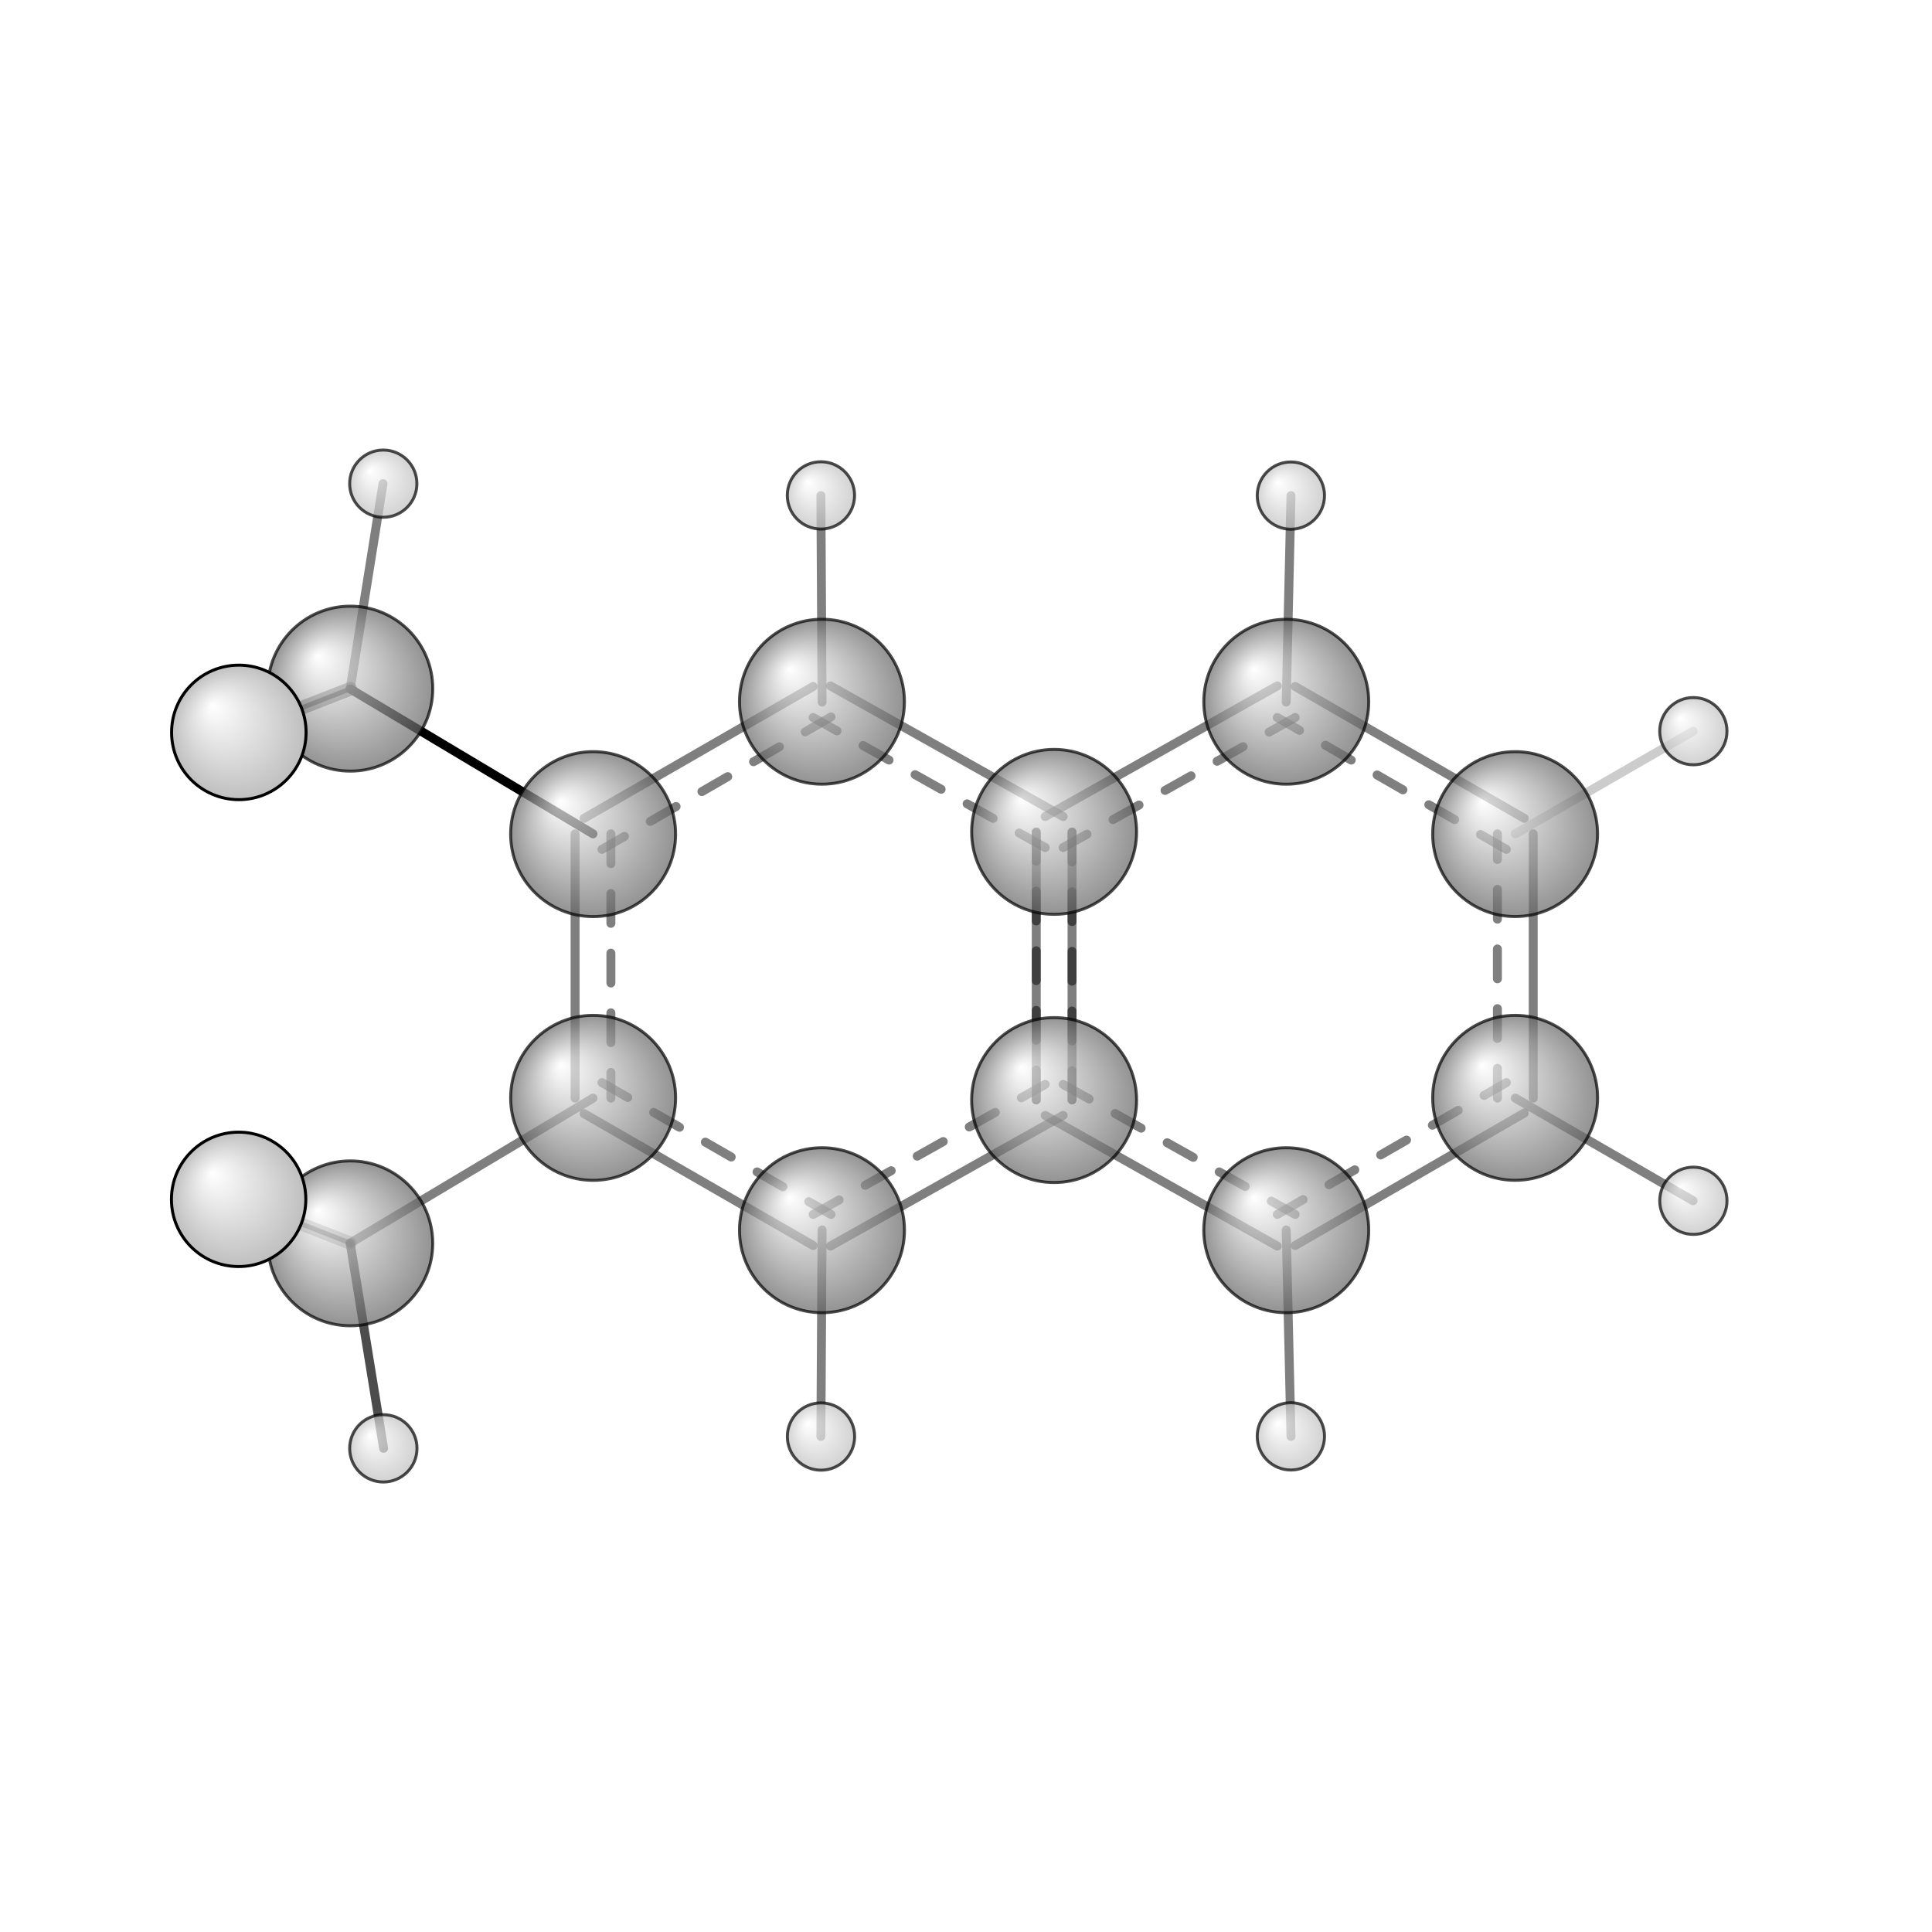 <?xml version="1.0"?>
<svg version="1.1" id="topsvg"
xmlns="http://www.w3.org/2000/svg" xmlns:xlink="http://www.w3.org/1999/xlink"
xmlns:cml="http://www.xml-cml.org/schema" x="0" y="0" width="1024px" height="1024px" viewBox="0 0 100 100">
<title>11386 - Open Babel Depiction</title>
<rect x="0" y="0" width="100" height="100" fill="white"/>
<defs>
<radialGradient id='radialffffff666666' cx='50%' cy='50%' r='50%' fx='30%' fy='30%'>
  <stop offset=' 0%' stop-color="rgb(255,255,255)"  stop-opacity='1.0'/>
  <stop offset='100%' stop-color="rgb(102,102,102)"  stop-opacity ='1.0'/>
</radialGradient>
<radialGradient id='radialffffffbfbfbf' cx='50%' cy='50%' r='50%' fx='30%' fy='30%'>
  <stop offset=' 0%' stop-color="rgb(255,255,255)"  stop-opacity='1.0'/>
  <stop offset='100%' stop-color="rgb(191,191,191)"  stop-opacity ='1.0'/>
</radialGradient>
</defs>
<g transform="translate(0,0)">
<svg width="100" height="100" x="0" y="0" viewBox="0 0 323.849 241.704"
font-family="sans-serif" stroke="rgb(0,0,0)" stroke-width="2"  stroke-linecap="round">
<line x1="99.4" y1="98.7" x2="58.7" y2="74.4" opacity="1.0" stroke="rgb(0,0,0)"  stroke-width="1.5"/>
<line x1="99.4" y1="143.0" x2="58.7" y2="167.3" opacity="0.5" stroke="rgb(0,0,0)"  stroke-width="1.5"/>
<line x1="137.8" y1="76.6" x2="137.6" y2="42.0" opacity="0.5" stroke="rgb(0,0,0)"  stroke-width="1.5"/>
<line x1="137.8" y1="165.1" x2="137.6" y2="199.7" opacity="0.5" stroke="rgb(0,0,0)"  stroke-width="1.5"/>
<line x1="215.6" y1="76.6" x2="216.4" y2="42.0" opacity="0.5" stroke="rgb(0,0,0)"  stroke-width="1.5"/>
<line x1="215.6" y1="165.1" x2="216.4" y2="199.7" opacity="0.5" stroke="rgb(0,0,0)"  stroke-width="1.5"/>
<line x1="58.7" y1="74.4" x2="64.2" y2="40.0" opacity="0.5" stroke="rgb(0,0,0)"  stroke-width="1.5"/>
<line x1="58.7" y1="74.4" x2="40.0" y2="81.7" opacity="0.5" stroke="rgb(0,0,0)"  stroke-width="2.3"/>
<line x1="58.7" y1="74.4" x2="40.0" y2="81.7" opacity="0.8" stroke="rgb(0,0,0)"  stroke-width="0.8"/>
<line x1="58.7" y1="167.3" x2="40.0" y2="160.0" opacity="0.3" stroke="rgb(0,0,0)"  stroke-width="2.2"/>
<line x1="58.7" y1="167.3" x2="64.3" y2="201.7" opacity="0.7" stroke="rgb(0,0,0)"  stroke-width="1.5"/>
<line x1="58.7" y1="167.3" x2="40.1" y2="160.0" opacity="0.5" stroke="rgb(0,0,0)"  stroke-width="0.8"/>
<line x1="254.0" y1="98.7" x2="283.8" y2="81.5" opacity="0.2" stroke="rgb(0,0,0)"  stroke-width="1.5"/>
<line x1="254.0" y1="143.0" x2="283.8" y2="160.2" opacity="0.5" stroke="rgb(0,0,0)"  stroke-width="1.5"/>
<line x1="178.2" y1="95.8" x2="139.2" y2="73.9" opacity="0.5" stroke="rgb(0,0,0)"  stroke-width="1.5"/>
<line x1="175.2" y1="101.0" x2="136.3" y2="79.2" opacity="0.5" stroke="rgb(0,0,0)"  stroke-width="1.5" stroke-dasharray="5.0,5.0"/>
<line x1="136.3" y1="74.0" x2="97.9" y2="96.1" opacity="0.5" stroke="rgb(0,0,0)"  stroke-width="1.5"/>
<line x1="139.3" y1="79.1" x2="100.9" y2="101.3" opacity="0.5" stroke="rgb(0,0,0)"  stroke-width="1.5" stroke-dasharray="5.0,5.0"/>
<line x1="96.4" y1="98.7" x2="96.4" y2="143.0" opacity="0.5" stroke="rgb(0,0,0)"  stroke-width="1.5"/>
<line x1="102.4" y1="98.7" x2="102.4" y2="143.0" opacity="0.5" stroke="rgb(0,0,0)"  stroke-width="1.5" stroke-dasharray="5.0,5.0"/>
<line x1="97.9" y1="145.6" x2="136.3" y2="167.7" opacity="0.5" stroke="rgb(0,0,0)"  stroke-width="1.5"/>
<line x1="100.9" y1="140.4" x2="139.3" y2="162.5" opacity="0.5" stroke="rgb(0,0,0)"  stroke-width="1.5" stroke-dasharray="5.0,5.0"/>
<line x1="139.2" y1="167.8" x2="178.2" y2="145.9" opacity="0.5" stroke="rgb(0,0,0)"  stroke-width="1.5"/>
<line x1="136.3" y1="162.5" x2="175.2" y2="140.7" opacity="0.5" stroke="rgb(0,0,0)"  stroke-width="1.5" stroke-dasharray="5.0,5.0"/>
<line x1="179.7" y1="143.3" x2="179.7" y2="98.4" opacity="0.5" stroke="rgb(0,0,0)"  stroke-width="1.5"/>
<line x1="173.7" y1="143.3" x2="173.7" y2="98.4" opacity="0.5" stroke="rgb(0,0,0)"  stroke-width="1.5" stroke-dasharray="5.0,5.0"/>
<line x1="173.7" y1="98.4" x2="173.7" y2="143.3" opacity="0.5" stroke="rgb(0,0,0)"  stroke-width="1.5"/>
<line x1="179.7" y1="98.4" x2="179.7" y2="143.3" opacity="0.5" stroke="rgb(0,0,0)"  stroke-width="1.5" stroke-dasharray="5.0,5.0"/>
<line x1="175.2" y1="145.9" x2="214.1" y2="167.8" opacity="0.5" stroke="rgb(0,0,0)"  stroke-width="1.5"/>
<line x1="178.2" y1="140.7" x2="217.1" y2="162.5" opacity="0.5" stroke="rgb(0,0,0)"  stroke-width="1.5" stroke-dasharray="5.0,5.0"/>
<line x1="217.1" y1="167.7" x2="255.5" y2="145.5" opacity="0.5" stroke="rgb(0,0,0)"  stroke-width="1.5"/>
<line x1="214.1" y1="162.5" x2="252.5" y2="140.4" opacity="0.5" stroke="rgb(0,0,0)"  stroke-width="1.5" stroke-dasharray="5.0,5.0"/>
<line x1="257.0" y1="143.0" x2="257.0" y2="98.7" opacity="0.5" stroke="rgb(0,0,0)"  stroke-width="1.5"/>
<line x1="251.0" y1="143.0" x2="251.0" y2="98.7" opacity="0.5" stroke="rgb(0,0,0)"  stroke-width="1.5" stroke-dasharray="5.0,5.0"/>
<line x1="255.5" y1="96.1" x2="217.1" y2="74.0" opacity="0.5" stroke="rgb(0,0,0)"  stroke-width="1.5"/>
<line x1="252.5" y1="101.3" x2="214.1" y2="79.2" opacity="0.5" stroke="rgb(0,0,0)"  stroke-width="1.5" stroke-dasharray="5.0,5.0"/>
<line x1="214.1" y1="73.9" x2="175.2" y2="95.8" opacity="0.5" stroke="rgb(0,0,0)"  stroke-width="1.5"/>
<line x1="217.1" y1="79.2" x2="178.2" y2="101.0" opacity="0.5" stroke="rgb(0,0,0)"  stroke-width="1.5" stroke-dasharray="5.0,5.0"/>
<circle cx="40.057" cy="160.015" r="5.636" opacity="0.2" style="stroke:black;stroke-width:0.5;fill:url(#radialffffffbfbfbf)"/>
<circle cx="40.013" cy="81.727" r="5.636" opacity="0.2" style="stroke:black;stroke-width:0.5;fill:url(#radialffffffbfbfbf)"/>
<circle cx="64.246" cy="40" r="5.636" opacity="0.707" style="stroke:black;stroke-width:0.5;fill:url(#radialffffffbfbfbf)"/>
<circle cx="58.719" cy="167.34" r="13.818" opacity="0.707" style="stroke:black;stroke-width:0.5;fill:url(#radialffffff666666)"/>
<circle cx="283.846" cy="81.489" r="5.637" opacity="0.707" style="stroke:black;stroke-width:0.5;fill:url(#radialffffffbfbfbf)"/>
<circle cx="253.97" cy="98.743" r="13.821" opacity="0.707" style="stroke:black;stroke-width:0.5;fill:url(#radialffffff666666)"/>
<circle cx="215.608" cy="76.555" r="13.823" opacity="0.707" style="stroke:black;stroke-width:0.5;fill:url(#radialffffff666666)"/>
<circle cx="216.38" cy="42.001" r="5.638" opacity="0.707" style="stroke:black;stroke-width:0.5;fill:url(#radialffffffbfbfbf)"/>
<circle cx="283.849" cy="160.206" r="5.638" opacity="0.707" style="stroke:black;stroke-width:0.5;fill:url(#radialffffffbfbfbf)"/>
<circle cx="176.695" cy="98.369" r="13.824" opacity="0.707" style="stroke:black;stroke-width:0.5;fill:url(#radialffffff666666)"/>
<circle cx="137.78" cy="76.552" r="13.824" opacity="0.707" style="stroke:black;stroke-width:0.5;fill:url(#radialffffff666666)"/>
<circle cx="253.974" cy="142.951" r="13.824" opacity="0.707" style="stroke:black;stroke-width:0.5;fill:url(#radialffffff666666)"/>
<circle cx="137.608" cy="41.969" r="5.639" opacity="0.707" style="stroke:black;stroke-width:0.5;fill:url(#radialffffffbfbfbf)"/>
<circle cx="176.695" cy="143.326" r="13.826" opacity="0.707" style="stroke:black;stroke-width:0.5;fill:url(#radialffffff666666)"/>
<circle cx="99.42" cy="98.747" r="13.826" opacity="0.707" style="stroke:black;stroke-width:0.5;fill:url(#radialffffff666666)"/>
<circle cx="215.608" cy="165.142" r="13.826" opacity="0.707" style="stroke:black;stroke-width:0.5;fill:url(#radialffffff666666)"/>
<circle cx="58.716" cy="74.36" r="13.826" opacity="0.707" style="stroke:black;stroke-width:0.5;fill:url(#radialffffff666666)"/>
<circle cx="137.618" cy="199.725" r="5.64" opacity="0.707" style="stroke:black;stroke-width:0.5;fill:url(#radialffffffbfbfbf)"/>
<circle cx="99.423" cy="142.954" r="13.827" opacity="0.707" style="stroke:black;stroke-width:0.5;fill:url(#radialffffff666666)"/>
<circle cx="137.783" cy="165.142" r="13.827" opacity="0.707" style="stroke:black;stroke-width:0.5;fill:url(#radialffffff666666)"/>
<circle cx="216.38" cy="199.696" r="5.64" opacity="0.707" style="stroke:black;stroke-width:0.5;fill:url(#radialffffffbfbfbf)"/>
<circle cx="64.256" cy="201.704" r="5.644" opacity="0.708" style="stroke:black;stroke-width:0.5;fill:url(#radialffffffbfbfbf)"/>
<circle cx="40" cy="159.968" r="11.263" opacity="1" style="stroke:black;stroke-width:0.5;fill:url(#radialffffffbfbfbf)"/>
<circle cx="40.035" cy="81.695" r="11.273" opacity="1" style="stroke:black;stroke-width:0.5;fill:url(#radialffffffbfbfbf)"/>
</svg>
</g>
</svg>
